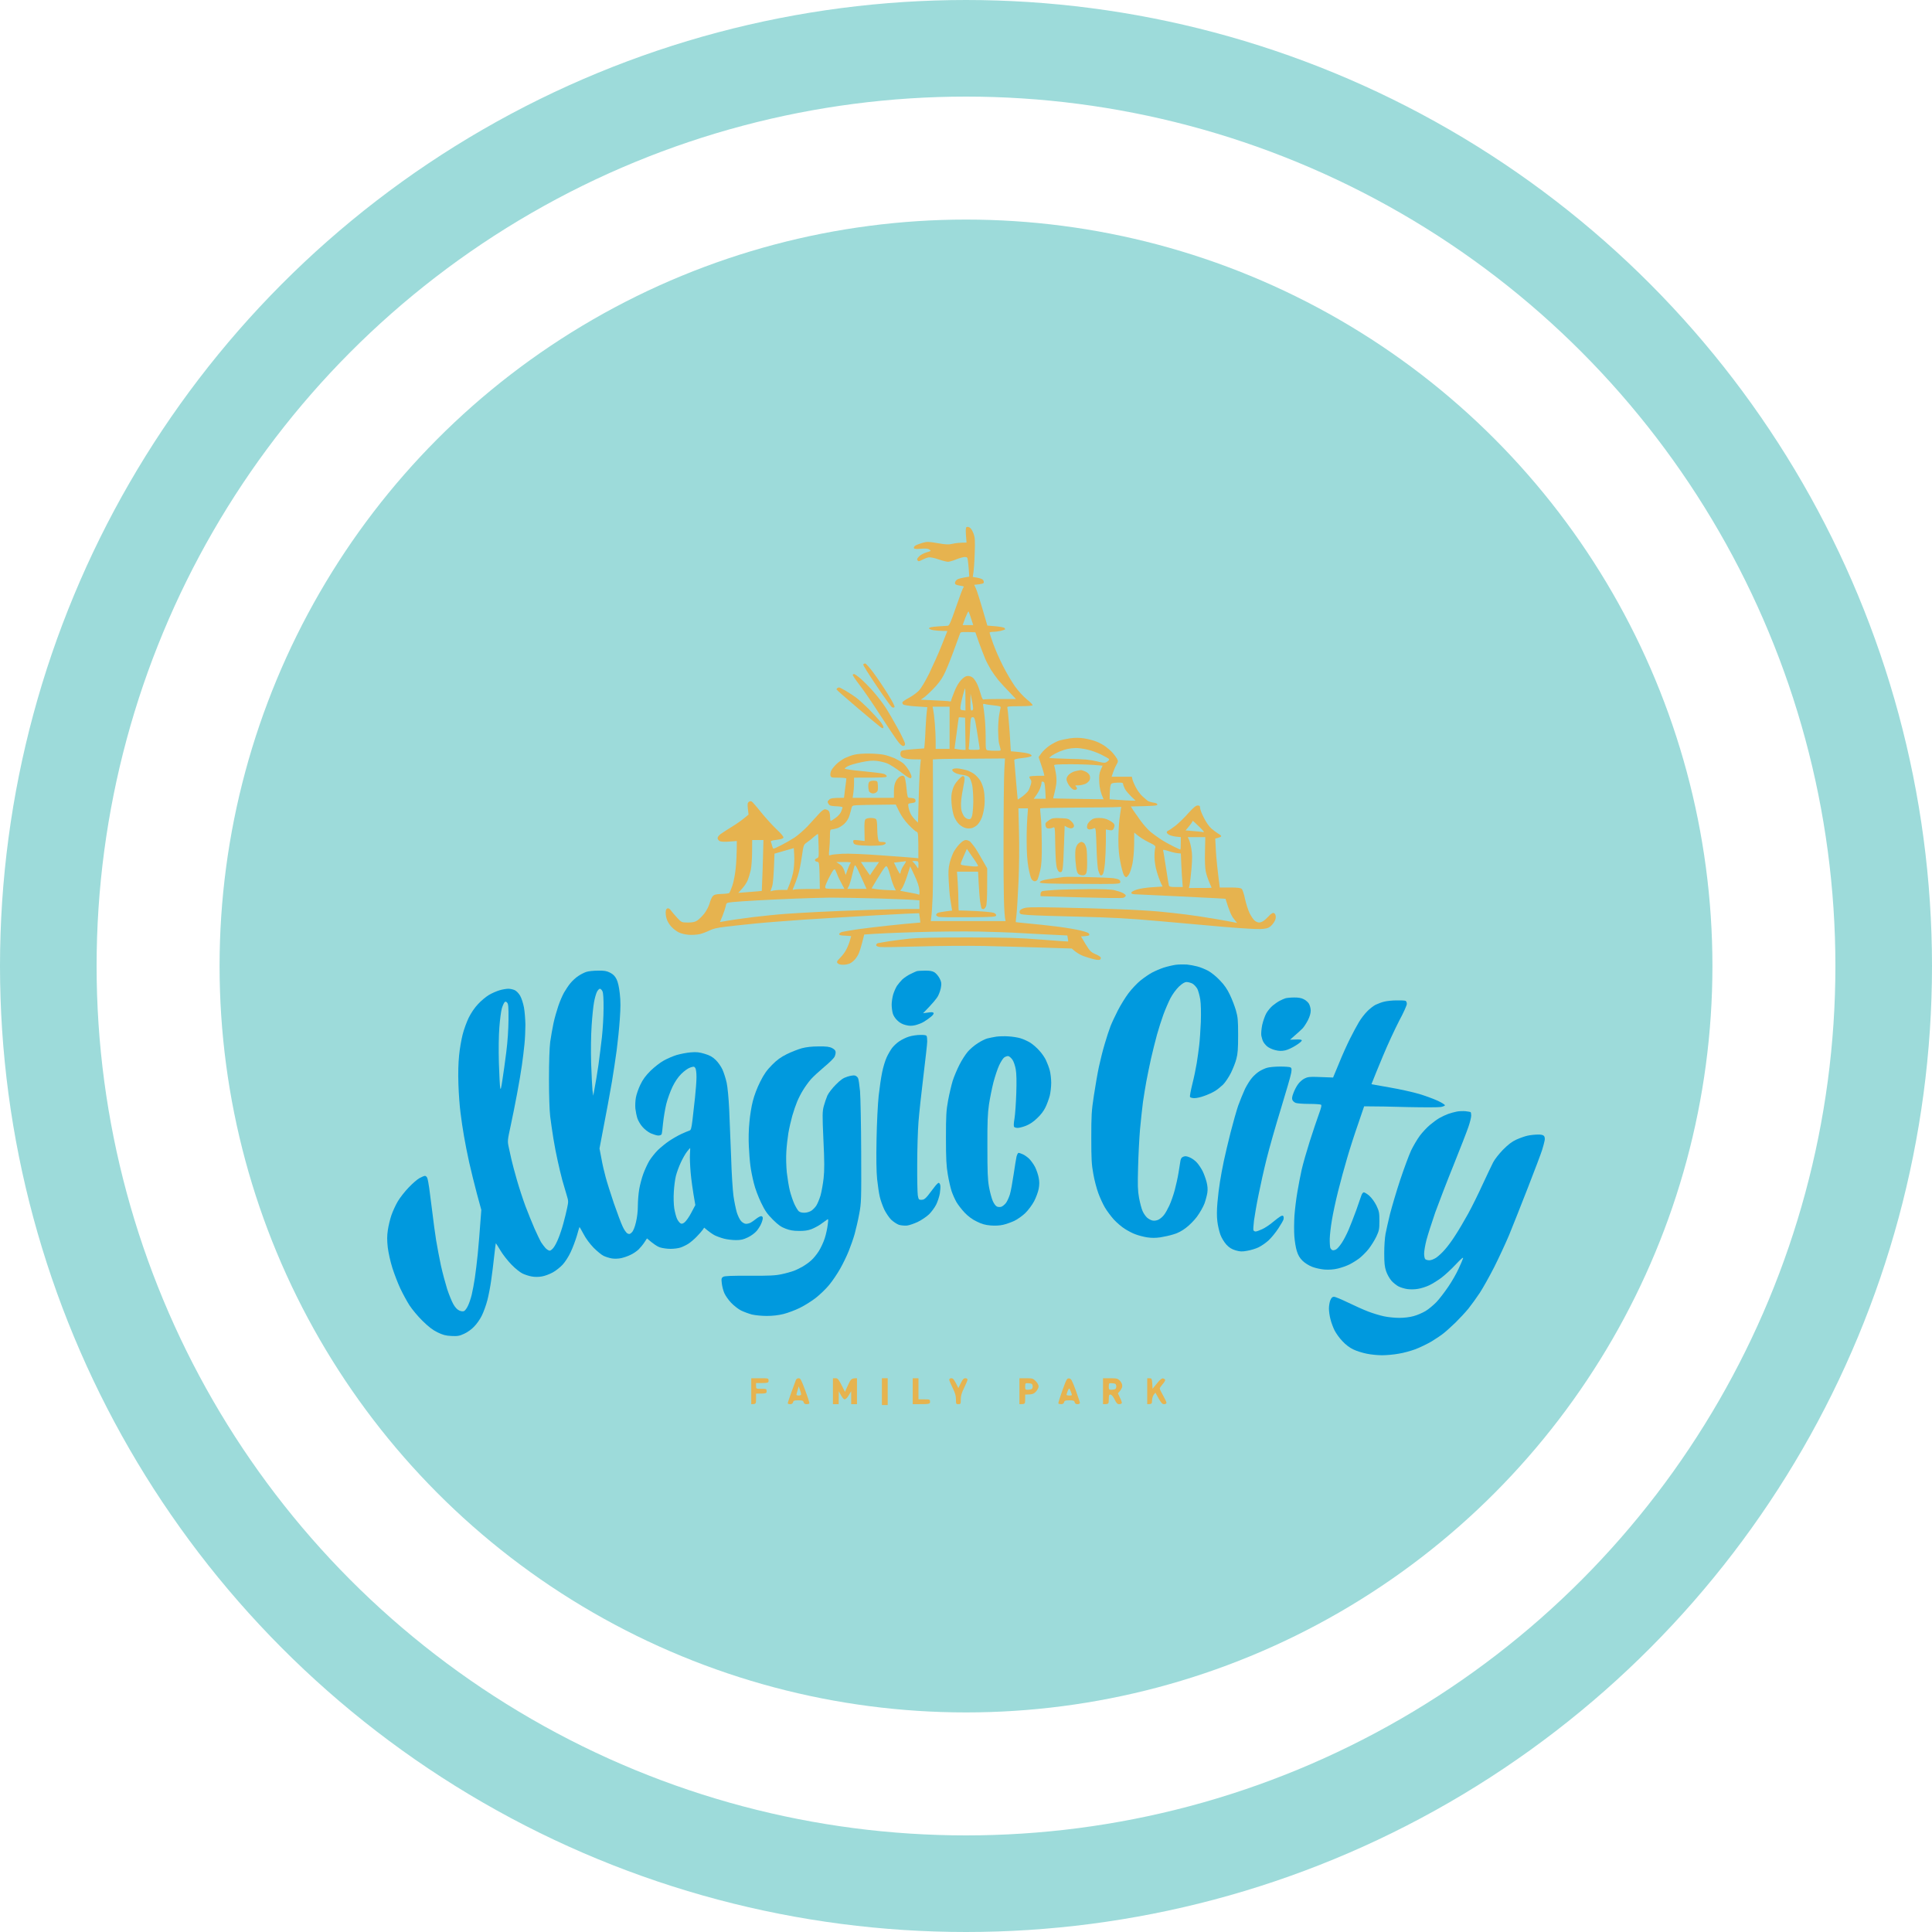<svg width="40" height="40" viewBox="0 0 40 40" fill="none" xmlns="http://www.w3.org/2000/svg">
<circle cx="20" cy="20" r="15.454" fill="#9DDBDA"/>
<circle cx="20" cy="20" r="19" stroke="#9DDBDA" stroke-width="2"/>
<path fill-rule="evenodd" clip-rule="evenodd" d="M20.013 10.912C19.995 10.922 19.991 10.966 19.999 11.079L20.011 11.234C19.871 11.234 19.784 11.244 19.726 11.258C19.64 11.278 19.589 11.276 19.414 11.246C19.219 11.212 19.195 11.212 19.095 11.24C19.036 11.258 18.968 11.284 18.948 11.298C18.928 11.312 18.916 11.335 18.922 11.349C18.932 11.367 18.974 11.369 19.069 11.361C19.171 11.353 19.215 11.357 19.244 11.379C19.282 11.405 19.278 11.409 19.187 11.435C19.131 11.451 19.061 11.486 19.032 11.518C18.99 11.558 18.98 11.58 18.996 11.601C19.014 11.627 19.026 11.625 19.089 11.592C19.131 11.57 19.191 11.546 19.225 11.54C19.262 11.534 19.342 11.55 19.434 11.582C19.515 11.61 19.603 11.631 19.627 11.631C19.652 11.631 19.728 11.61 19.796 11.582C19.865 11.554 19.945 11.532 19.975 11.532C20.023 11.532 20.032 11.542 20.038 11.598C20.044 11.631 20.052 11.723 20.058 11.8L20.068 11.939C19.907 11.963 19.841 11.983 19.816 11.999C19.792 12.015 19.772 12.046 19.772 12.068C19.772 12.1 19.79 12.11 19.869 12.124C19.953 12.136 19.965 12.142 19.945 12.166C19.931 12.181 19.863 12.366 19.792 12.573C19.684 12.885 19.654 12.952 19.623 12.956C19.601 12.958 19.505 12.964 19.408 12.97C19.288 12.978 19.235 12.99 19.235 13.008C19.235 13.022 19.274 13.038 19.328 13.048C19.382 13.056 19.465 13.062 19.517 13.062C19.571 13.062 19.613 13.063 19.613 13.068C19.613 13.069 19.559 13.207 19.493 13.369C19.428 13.534 19.31 13.793 19.237 13.945C19.147 14.124 19.071 14.251 19.02 14.303C18.976 14.347 18.886 14.412 18.819 14.448C18.753 14.482 18.691 14.524 18.685 14.537C18.679 14.549 18.685 14.571 18.699 14.585C18.715 14.599 18.831 14.617 18.964 14.625L19.199 14.641C19.181 14.78 19.169 14.935 19.163 15.078C19.157 15.221 19.149 15.372 19.143 15.415L19.135 15.495C18.773 15.519 18.677 15.533 18.662 15.549C18.646 15.562 18.638 15.596 18.642 15.624C18.646 15.66 18.666 15.68 18.717 15.697C18.755 15.711 18.849 15.721 18.926 15.721L19.065 15.723C19.044 15.884 19.03 16.18 19.022 16.482L19.006 17.032C18.918 16.949 18.876 16.893 18.857 16.855C18.837 16.818 18.815 16.752 18.809 16.71C18.797 16.637 18.797 16.637 18.876 16.627C18.94 16.619 18.956 16.609 18.956 16.577C18.956 16.552 18.94 16.534 18.91 16.528C18.886 16.522 18.849 16.518 18.827 16.518C18.791 16.518 18.785 16.498 18.767 16.311C18.757 16.196 18.735 16.091 18.721 16.077C18.703 16.057 18.683 16.057 18.644 16.071C18.614 16.083 18.574 16.125 18.55 16.17C18.52 16.228 18.508 16.285 18.508 16.385V16.518H17.653C17.677 16.371 17.682 16.277 17.682 16.214V16.101C18.307 16.101 18.359 16.097 18.359 16.071C18.359 16.055 18.329 16.031 18.293 16.021C18.259 16.009 18.062 15.986 17.856 15.966C17.633 15.946 17.485 15.924 17.489 15.912C17.493 15.9 17.527 15.876 17.565 15.858C17.601 15.838 17.722 15.805 17.832 15.781C17.977 15.751 18.062 15.743 18.15 15.753C18.216 15.761 18.313 15.783 18.369 15.805C18.423 15.827 18.552 15.908 18.654 15.988C18.803 16.103 18.843 16.125 18.863 16.105C18.88 16.085 18.874 16.057 18.827 15.968C18.793 15.906 18.735 15.832 18.697 15.801C18.66 15.771 18.578 15.725 18.518 15.697C18.459 15.672 18.359 15.638 18.299 15.626C18.24 15.614 18.1 15.602 17.991 15.602C17.881 15.6 17.746 15.61 17.692 15.624C17.637 15.636 17.547 15.67 17.493 15.695C17.438 15.723 17.36 15.779 17.318 15.819C17.276 15.858 17.229 15.918 17.211 15.952C17.195 15.983 17.187 16.031 17.193 16.057C17.205 16.097 17.215 16.101 17.364 16.101C17.458 16.101 17.523 16.109 17.523 16.12C17.523 16.133 17.511 16.226 17.497 16.329L17.474 16.518C17.231 16.518 17.197 16.526 17.165 16.558C17.129 16.593 17.129 16.603 17.153 16.643C17.175 16.681 17.199 16.687 17.312 16.693C17.384 16.695 17.444 16.704 17.444 16.716C17.444 16.728 17.43 16.768 17.414 16.806C17.398 16.844 17.346 16.903 17.298 16.935C17.253 16.969 17.209 16.995 17.199 16.995C17.191 16.995 17.185 16.955 17.185 16.905C17.185 16.852 17.173 16.804 17.155 16.786C17.139 16.77 17.105 16.756 17.079 16.756C17.052 16.756 17.004 16.794 16.946 16.86C16.896 16.915 16.793 17.028 16.717 17.11C16.64 17.189 16.52 17.294 16.449 17.342C16.377 17.388 16.254 17.459 16.174 17.499C16.096 17.539 16.025 17.571 16.015 17.571C16.007 17.571 15.995 17.547 15.987 17.517C15.979 17.485 15.969 17.448 15.961 17.432C15.953 17.408 15.975 17.4 16.081 17.388C16.168 17.376 16.214 17.362 16.22 17.342C16.226 17.324 16.174 17.259 16.077 17.169C15.993 17.09 15.85 16.931 15.756 16.816C15.665 16.701 15.577 16.601 15.561 16.593C15.545 16.583 15.519 16.589 15.502 16.603C15.476 16.623 15.474 16.649 15.484 16.746L15.498 16.865C15.374 16.973 15.259 17.052 15.161 17.112C15.066 17.171 14.956 17.241 14.921 17.267C14.885 17.293 14.857 17.33 14.857 17.352C14.857 17.374 14.877 17.402 14.901 17.414C14.93 17.428 15.002 17.432 15.1 17.424L15.255 17.412C15.255 17.666 15.245 17.843 15.233 17.968C15.219 18.105 15.191 18.252 15.163 18.335C15.137 18.413 15.107 18.48 15.1 18.488C15.092 18.496 15.02 18.506 14.94 18.508C14.825 18.512 14.787 18.522 14.757 18.554C14.737 18.576 14.707 18.643 14.692 18.703C14.674 18.766 14.626 18.856 14.58 18.917C14.534 18.973 14.469 19.038 14.433 19.06C14.387 19.09 14.335 19.1 14.24 19.1C14.111 19.098 14.111 19.098 14.021 19.003C13.971 18.949 13.914 18.882 13.892 18.852C13.864 18.812 13.842 18.8 13.816 18.808C13.792 18.818 13.782 18.844 13.782 18.901C13.782 18.945 13.796 19.015 13.814 19.056C13.83 19.096 13.872 19.16 13.908 19.195C13.943 19.233 14.007 19.281 14.051 19.303C14.097 19.327 14.186 19.348 14.26 19.354C14.331 19.36 14.433 19.352 14.489 19.34C14.542 19.327 14.632 19.293 14.688 19.265C14.759 19.229 14.851 19.207 15.016 19.188C15.141 19.172 15.424 19.142 15.643 19.12C15.862 19.098 16.309 19.064 16.638 19.041C16.966 19.019 17.637 18.979 18.13 18.951C18.622 18.923 19.028 18.904 19.03 18.907C19.03 18.909 19.038 18.953 19.044 19.005L19.055 19.1C18.846 19.116 18.618 19.14 18.409 19.162C18.2 19.183 17.909 19.219 17.762 19.239C17.615 19.261 17.465 19.287 17.434 19.295C17.4 19.305 17.374 19.325 17.374 19.34C17.374 19.36 17.406 19.37 17.497 19.372C17.567 19.376 17.623 19.38 17.623 19.382C17.623 19.386 17.611 19.428 17.595 19.477C17.581 19.527 17.549 19.607 17.523 19.656C17.499 19.706 17.442 19.783 17.396 19.829C17.322 19.905 17.318 19.916 17.344 19.944C17.362 19.964 17.406 19.976 17.458 19.974C17.505 19.974 17.567 19.962 17.597 19.946C17.629 19.93 17.672 19.897 17.694 19.871C17.718 19.847 17.754 19.793 17.772 19.756C17.792 19.718 17.826 19.611 17.85 19.517L17.893 19.348C18.138 19.329 18.55 19.311 18.966 19.299C19.398 19.285 19.961 19.281 20.279 19.287C20.586 19.295 20.89 19.305 20.956 19.309C21.021 19.313 21.306 19.329 21.587 19.343L22.098 19.368C22.114 19.46 22.118 19.489 22.114 19.493C22.112 19.495 21.863 19.477 21.563 19.454C21.097 19.416 20.872 19.41 20.041 19.408C19.364 19.408 18.992 19.416 18.827 19.434C18.695 19.448 18.502 19.474 18.399 19.489C18.295 19.505 18.194 19.523 18.174 19.527C18.156 19.533 18.14 19.551 18.14 19.567C18.14 19.587 18.168 19.601 18.224 19.607C18.271 19.613 18.632 19.607 19.026 19.595C19.436 19.583 20.005 19.579 20.359 19.585C20.697 19.593 21.248 19.607 21.583 19.619L22.19 19.638C22.281 19.724 22.363 19.767 22.428 19.793C22.494 19.817 22.596 19.849 22.651 19.861C22.722 19.877 22.764 19.878 22.779 19.865C22.791 19.853 22.794 19.833 22.789 19.821C22.783 19.807 22.731 19.776 22.675 19.752C22.584 19.712 22.562 19.688 22.476 19.547L22.381 19.388C22.54 19.378 22.558 19.372 22.552 19.344C22.55 19.317 22.504 19.299 22.379 19.267C22.285 19.243 22.062 19.205 21.881 19.183C21.7 19.16 21.435 19.132 21.294 19.12C21.153 19.106 21.034 19.094 21.032 19.092C21.027 19.092 21.035 19.023 21.045 18.941C21.055 18.86 21.073 18.552 21.087 18.256C21.101 17.944 21.105 17.513 21.097 17.227L21.085 16.736H21.284C21.26 17.006 21.254 17.235 21.256 17.422C21.256 17.648 21.268 17.825 21.292 17.958C21.312 18.067 21.34 18.177 21.356 18.2C21.372 18.226 21.402 18.246 21.424 18.246C21.445 18.246 21.473 18.228 21.483 18.206C21.493 18.184 21.519 18.101 21.537 18.021C21.563 17.91 21.571 17.789 21.569 17.461C21.567 17.231 21.559 16.977 21.547 16.895C21.537 16.814 21.533 16.742 21.537 16.736C21.543 16.73 21.879 16.724 22.285 16.72C22.693 16.718 23.067 16.715 23.119 16.71L23.214 16.706C23.198 16.798 23.186 16.895 23.175 16.979C23.165 17.064 23.155 17.251 23.155 17.392C23.155 17.575 23.167 17.71 23.197 17.855C23.218 17.966 23.25 18.081 23.266 18.111C23.282 18.143 23.306 18.163 23.318 18.161C23.332 18.157 23.36 18.127 23.378 18.095C23.398 18.063 23.427 17.97 23.445 17.888C23.463 17.801 23.479 17.634 23.481 17.489L23.483 17.237C23.582 17.326 23.684 17.388 23.772 17.432C23.925 17.507 23.931 17.513 23.915 17.565C23.907 17.596 23.901 17.682 23.903 17.759C23.905 17.841 23.923 17.96 23.951 18.047C23.974 18.129 24.012 18.232 24.032 18.276C24.054 18.32 24.07 18.355 24.07 18.355C24.07 18.355 23.974 18.361 23.857 18.369C23.738 18.375 23.593 18.399 23.533 18.419C23.465 18.441 23.423 18.466 23.423 18.484C23.423 18.508 23.455 18.516 23.563 18.518C23.638 18.522 23.985 18.538 24.329 18.554C24.673 18.572 25.049 18.59 25.165 18.596L25.373 18.608C25.453 18.872 25.497 18.963 25.543 19.021L25.612 19.108C25.505 19.086 25.32 19.052 25.135 19.021C24.948 18.989 24.685 18.949 24.548 18.933C24.41 18.915 24.16 18.888 23.991 18.872C23.821 18.856 23.441 18.834 23.145 18.824C22.848 18.812 22.303 18.798 21.931 18.79C21.332 18.778 21.246 18.782 21.179 18.81C21.121 18.834 21.107 18.852 21.109 18.886C21.115 18.929 21.127 18.931 21.304 18.945C21.408 18.953 21.877 18.969 22.349 18.979C23.039 18.997 23.358 19.013 23.991 19.07C24.422 19.108 25.041 19.164 25.363 19.192C25.686 19.219 26.014 19.239 26.094 19.235C26.199 19.231 26.251 19.219 26.293 19.188C26.323 19.166 26.366 19.116 26.386 19.078C26.412 19.033 26.419 18.992 26.41 18.955C26.404 18.923 26.384 18.901 26.362 18.901C26.345 18.899 26.301 18.929 26.269 18.967C26.235 19.003 26.187 19.049 26.16 19.066C26.132 19.086 26.092 19.1 26.07 19.1C26.048 19.102 26.008 19.084 25.98 19.064C25.953 19.043 25.905 18.973 25.873 18.909C25.841 18.844 25.799 18.711 25.777 18.613C25.758 18.516 25.726 18.421 25.71 18.405C25.688 18.383 25.63 18.375 25.467 18.375H25.254C25.204 17.99 25.182 17.761 25.174 17.62L25.16 17.362C25.256 17.338 25.284 17.324 25.284 17.312C25.284 17.3 25.254 17.277 25.218 17.257C25.184 17.237 25.121 17.189 25.077 17.151C25.033 17.112 24.968 17.02 24.924 16.929C24.88 16.846 24.846 16.754 24.846 16.726C24.846 16.687 24.836 16.677 24.796 16.677C24.759 16.677 24.711 16.718 24.601 16.838C24.524 16.927 24.404 17.042 24.339 17.094C24.273 17.145 24.203 17.193 24.183 17.199C24.166 17.207 24.152 17.225 24.156 17.237C24.16 17.251 24.183 17.273 24.211 17.287C24.237 17.3 24.301 17.316 24.353 17.322L24.448 17.332C24.448 17.533 24.444 17.59 24.438 17.59C24.432 17.59 24.365 17.559 24.289 17.521C24.211 17.483 24.098 17.42 24.034 17.378C23.973 17.338 23.877 17.269 23.823 17.225C23.768 17.179 23.674 17.074 23.614 16.991C23.553 16.907 23.483 16.806 23.457 16.768L23.413 16.697C23.915 16.687 23.961 16.681 23.961 16.657C23.961 16.637 23.933 16.624 23.879 16.617C23.835 16.611 23.782 16.593 23.76 16.579C23.74 16.564 23.688 16.518 23.646 16.48C23.604 16.44 23.545 16.359 23.515 16.299C23.483 16.24 23.453 16.166 23.445 16.134L23.433 16.081H23.015C23.057 15.95 23.089 15.878 23.113 15.836C23.151 15.769 23.153 15.759 23.125 15.707C23.109 15.678 23.071 15.626 23.041 15.592C23.011 15.556 22.946 15.499 22.896 15.461C22.846 15.423 22.755 15.374 22.691 15.35C22.629 15.326 22.514 15.298 22.438 15.286C22.345 15.272 22.251 15.272 22.154 15.286C22.076 15.298 21.971 15.32 21.921 15.336C21.871 15.354 21.784 15.399 21.724 15.441C21.666 15.481 21.593 15.55 21.561 15.594L21.503 15.674C21.577 15.888 21.603 15.976 21.61 16.005L21.622 16.061C21.392 16.061 21.32 16.069 21.314 16.081C21.308 16.093 21.318 16.117 21.334 16.134C21.358 16.164 21.358 16.186 21.34 16.25C21.328 16.293 21.304 16.351 21.286 16.377C21.268 16.403 21.215 16.454 21.165 16.492C21.115 16.528 21.073 16.556 21.071 16.554C21.069 16.55 21.053 16.373 21.035 16.16C21.017 15.948 21.002 15.759 21 15.743C20.996 15.719 21.034 15.709 21.173 15.694C21.284 15.682 21.354 15.664 21.358 15.648C21.362 15.636 21.334 15.614 21.298 15.604C21.264 15.592 21.165 15.576 21.081 15.568L20.928 15.554C20.91 15.231 20.896 15.034 20.884 14.909C20.874 14.784 20.86 14.666 20.856 14.651C20.848 14.625 20.884 14.621 21.109 14.621C21.264 14.621 21.374 14.613 21.378 14.601C21.382 14.589 21.33 14.535 21.26 14.48C21.189 14.422 21.083 14.307 21.015 14.212C20.95 14.12 20.837 13.93 20.765 13.787C20.693 13.646 20.602 13.437 20.562 13.324C20.522 13.213 20.488 13.111 20.488 13.101C20.488 13.089 20.522 13.081 20.562 13.081C20.604 13.081 20.673 13.071 20.717 13.062C20.761 13.05 20.801 13.038 20.807 13.032C20.813 13.026 20.807 13.012 20.797 13.002C20.787 12.99 20.701 12.974 20.61 12.966L20.442 12.952C20.291 12.43 20.23 12.239 20.208 12.191L20.17 12.108C20.353 12.09 20.369 12.082 20.369 12.049C20.369 12.027 20.353 12.001 20.333 11.991C20.315 11.981 20.263 11.965 20.22 11.959L20.14 11.945C20.164 11.818 20.174 11.637 20.18 11.463C20.19 11.19 20.186 11.131 20.156 11.047C20.136 10.994 20.102 10.938 20.08 10.924C20.056 10.91 20.027 10.904 20.013 10.912ZM19.985 12.793C20.017 12.714 20.047 12.652 20.052 12.66C20.06 12.668 20.084 12.734 20.15 12.942H19.931L19.985 12.793ZM19.881 13.105C19.889 13.085 19.933 13.079 20.194 13.091L20.267 13.3C20.309 13.413 20.367 13.566 20.397 13.638C20.427 13.707 20.484 13.814 20.522 13.876C20.56 13.935 20.628 14.029 20.673 14.085C20.717 14.138 20.817 14.247 21.034 14.472H20.711C20.534 14.472 20.377 14.476 20.363 14.482C20.347 14.49 20.327 14.45 20.303 14.363C20.283 14.291 20.249 14.198 20.227 14.154C20.206 14.11 20.168 14.055 20.144 14.033C20.12 14.011 20.072 13.993 20.038 13.995C19.997 13.995 19.959 14.017 19.899 14.079C19.846 14.136 19.798 14.218 19.756 14.327C19.72 14.416 19.69 14.5 19.69 14.512C19.69 14.521 19.678 14.525 19.66 14.521C19.645 14.515 19.503 14.506 19.063 14.486L19.123 14.446C19.157 14.422 19.247 14.341 19.322 14.263C19.408 14.178 19.491 14.069 19.535 13.983C19.577 13.908 19.668 13.685 19.74 13.489C19.812 13.292 19.875 13.119 19.881 13.105ZM19.933 14.406C19.955 14.321 19.977 14.253 19.981 14.253C19.987 14.253 19.989 14.355 19.989 14.71L19.935 14.704C19.885 14.7 19.881 14.692 19.885 14.631C19.889 14.591 19.909 14.492 19.933 14.406ZM20.094 14.363L20.12 14.492C20.136 14.561 20.148 14.641 20.148 14.665C20.148 14.692 20.138 14.71 20.118 14.71C20.094 14.71 20.09 14.678 20.092 14.535L20.094 14.363ZM20.357 14.617C20.349 14.571 20.353 14.567 20.393 14.577C20.417 14.585 20.502 14.597 20.582 14.605C20.695 14.617 20.723 14.627 20.717 14.651C20.711 14.666 20.699 14.734 20.687 14.8C20.675 14.865 20.665 15.008 20.665 15.117C20.667 15.227 20.673 15.348 20.683 15.386C20.693 15.423 20.705 15.475 20.713 15.501C20.725 15.543 20.721 15.544 20.612 15.544C20.548 15.544 20.476 15.54 20.452 15.535C20.409 15.525 20.407 15.517 20.407 15.282C20.407 15.147 20.399 14.954 20.387 14.853C20.377 14.75 20.363 14.645 20.357 14.617ZM19.308 14.631H19.66V15.505H19.372V15.342C19.372 15.251 19.364 15.086 19.354 14.972C19.346 14.861 19.33 14.738 19.322 14.7L19.308 14.631ZM19.851 14.853C19.853 14.849 19.883 14.849 19.981 14.859L19.991 15.525H19.935C19.905 15.525 19.853 15.519 19.762 15.501L19.806 15.179C19.828 15.002 19.849 14.855 19.851 14.853ZM20.082 15.141C20.094 14.861 20.098 14.849 20.138 14.849C20.176 14.847 20.184 14.871 20.226 15.131C20.249 15.286 20.275 15.439 20.279 15.469C20.289 15.525 20.289 15.525 20.17 15.525C20.056 15.525 20.05 15.523 20.058 15.479C20.064 15.455 20.074 15.302 20.082 15.141ZM22.11 15.505C22.154 15.495 22.227 15.487 22.273 15.487C22.321 15.485 22.422 15.499 22.502 15.517C22.582 15.533 22.713 15.58 22.793 15.62C22.874 15.66 22.948 15.701 22.958 15.713C22.97 15.725 22.958 15.745 22.926 15.767C22.878 15.801 22.868 15.801 22.701 15.761C22.564 15.727 22.446 15.717 22.13 15.711C21.911 15.705 21.73 15.697 21.726 15.694C21.724 15.688 21.746 15.666 21.776 15.644C21.805 15.624 21.875 15.586 21.931 15.562C21.985 15.539 22.066 15.513 22.11 15.505ZM19.418 15.717C19.475 15.713 19.812 15.709 20.807 15.703L20.793 15.946C20.785 16.081 20.777 16.802 20.777 17.551C20.777 18.47 20.783 18.937 20.82 19.07H19.27L19.282 18.981C19.29 18.931 19.302 18.739 19.31 18.554C19.318 18.367 19.322 17.654 19.314 15.723L19.418 15.717ZM21.825 15.846C21.816 15.829 21.893 15.823 22.17 15.823C22.367 15.823 22.596 15.829 22.828 15.852L22.789 15.942C22.757 16.015 22.753 16.061 22.759 16.2C22.765 16.309 22.783 16.401 22.848 16.548L22.329 16.54C22.044 16.536 21.808 16.532 21.805 16.53C21.803 16.53 21.814 16.482 21.829 16.428C21.843 16.373 21.863 16.283 21.869 16.23C21.877 16.174 21.873 16.073 21.859 16.001C21.847 15.93 21.831 15.86 21.825 15.846ZM21.563 16.214C21.561 16.196 21.569 16.18 21.577 16.18C21.585 16.18 21.603 16.186 21.614 16.194C21.628 16.204 21.64 16.277 21.65 16.538H21.402L21.449 16.472C21.477 16.436 21.513 16.373 21.531 16.329C21.549 16.285 21.563 16.234 21.563 16.214ZM22.994 16.256C23.007 16.216 23.023 16.21 23.131 16.204C23.228 16.2 23.252 16.206 23.252 16.23C23.252 16.246 23.27 16.293 23.29 16.333C23.312 16.375 23.37 16.446 23.511 16.577H23.437C23.395 16.577 23.274 16.57 22.974 16.548L22.976 16.424C22.978 16.357 22.986 16.281 22.994 16.256ZM17.736 16.671C17.788 16.667 17.991 16.663 18.546 16.657L18.616 16.8C18.662 16.893 18.731 16.993 18.815 17.08C18.886 17.154 18.96 17.219 18.98 17.223C19.01 17.231 19.014 17.263 19.014 17.769L18.91 17.759C18.852 17.753 18.546 17.73 18.228 17.708C17.879 17.682 17.569 17.67 17.442 17.676C17.328 17.682 17.217 17.694 17.195 17.704C17.157 17.718 17.157 17.714 17.169 17.59C17.177 17.519 17.183 17.396 17.183 17.316C17.183 17.193 17.189 17.173 17.219 17.173C17.237 17.173 17.288 17.161 17.332 17.148C17.376 17.134 17.444 17.092 17.483 17.054C17.529 17.01 17.569 16.947 17.587 16.885C17.605 16.83 17.623 16.76 17.629 16.73C17.641 16.683 17.651 16.677 17.736 16.671ZM24.687 17.009C24.685 17 24.691 16.995 24.695 16.995C24.701 16.995 24.761 17.05 24.83 17.118C24.93 17.215 24.944 17.237 24.904 17.227C24.878 17.221 24.784 17.211 24.546 17.193L24.617 17.108C24.655 17.062 24.687 17.016 24.687 17.009ZM16.853 17.324C16.896 17.287 16.932 17.261 16.936 17.269C16.94 17.277 16.944 17.388 16.948 17.517C16.954 17.747 16.954 17.753 16.91 17.771C16.884 17.781 16.869 17.799 16.873 17.813C16.875 17.827 16.898 17.841 16.922 17.843C16.964 17.849 16.964 17.857 16.974 18.405H16.721C16.582 18.405 16.453 18.411 16.435 18.419C16.405 18.433 16.405 18.427 16.437 18.355C16.457 18.311 16.492 18.212 16.518 18.137C16.544 18.059 16.58 17.883 16.6 17.743C16.636 17.491 16.638 17.489 16.705 17.442C16.745 17.416 16.811 17.362 16.853 17.324ZM24.591 17.332H24.954L24.948 17.634C24.942 17.829 24.95 17.978 24.965 18.047C24.977 18.107 25.011 18.206 25.037 18.266C25.063 18.325 25.085 18.377 25.085 18.379C25.083 18.383 24.977 18.385 24.615 18.385L24.631 18.311C24.639 18.27 24.657 18.119 24.669 17.978C24.685 17.781 24.685 17.686 24.667 17.581C24.655 17.503 24.631 17.416 24.617 17.386L24.591 17.332ZM15.573 17.392H15.806L15.798 17.706C15.794 17.877 15.786 18.115 15.772 18.445L15.687 18.454C15.641 18.459 15.531 18.468 15.285 18.486L15.362 18.401C15.406 18.355 15.458 18.276 15.48 18.226C15.499 18.178 15.529 18.079 15.545 18.008C15.559 17.938 15.571 17.769 15.571 17.636L15.573 17.392ZM16.435 17.559L16.443 17.698C16.449 17.775 16.443 17.912 16.431 18.002C16.419 18.093 16.385 18.224 16.299 18.425H16.17C16.101 18.425 16.021 18.431 15.951 18.454L15.985 18.355C16.005 18.29 16.019 18.157 16.035 17.674L16.236 17.616L16.435 17.559ZM24.08 17.604C24.074 17.588 24.112 17.594 24.205 17.624C24.279 17.648 24.363 17.668 24.448 17.67L24.458 17.902C24.464 18.031 24.472 18.188 24.488 18.365H24.349C24.233 18.365 24.207 18.359 24.199 18.329C24.195 18.311 24.168 18.147 24.14 17.962C24.112 17.779 24.086 17.618 24.08 17.604ZM18.618 17.847C18.677 17.841 18.733 17.833 18.741 17.831C18.751 17.831 18.757 17.833 18.757 17.839C18.757 17.845 18.735 17.883 18.707 17.922C18.679 17.964 18.651 18.023 18.646 18.057C18.636 18.115 18.632 18.113 18.508 17.859L18.618 17.847ZM18.886 17.827H18.95C19.014 17.829 19.016 17.831 19.016 17.912C19.014 17.986 19.012 17.992 18.992 17.958C18.98 17.936 18.952 17.896 18.928 17.872L18.886 17.827ZM17.314 17.847H17.474C17.603 17.847 17.629 17.851 17.609 17.871C17.595 17.886 17.567 17.946 17.509 18.115L17.48 18.026C17.46 17.966 17.43 17.922 17.382 17.892L17.314 17.847ZM17.824 17.847H18.2L18.106 17.982C18.056 18.055 18.013 18.117 18.013 18.121C18.011 18.123 17.969 18.063 17.917 17.986L17.824 17.847ZM17.698 17.916C17.704 17.906 17.73 17.942 17.756 17.996C17.78 18.051 17.832 18.165 17.941 18.403H17.543L17.573 18.349C17.589 18.317 17.621 18.214 17.643 18.115C17.666 18.017 17.69 17.928 17.698 17.916ZM18.317 17.96C18.349 17.924 18.351 17.924 18.375 17.96C18.387 17.98 18.417 18.067 18.441 18.155C18.462 18.242 18.496 18.341 18.548 18.435L18.359 18.427C18.256 18.423 18.142 18.413 18.045 18.393L18.164 18.194C18.23 18.085 18.299 17.98 18.317 17.96ZM18.845 17.936L18.934 18.125C18.994 18.252 19.026 18.349 19.034 18.423C19.042 18.512 19.038 18.53 19.014 18.52C19 18.512 18.928 18.496 18.857 18.484C18.785 18.47 18.707 18.456 18.638 18.443L18.677 18.389C18.699 18.357 18.747 18.244 18.781 18.135L18.845 17.936ZM17.243 18.029C17.261 18.004 17.28 17.992 17.287 18C17.294 18.008 17.314 18.055 17.334 18.105C17.352 18.155 17.394 18.242 17.483 18.403H17.285C17.099 18.403 17.085 18.401 17.085 18.363C17.085 18.341 17.115 18.268 17.149 18.2C17.183 18.131 17.225 18.055 17.243 18.029ZM16.488 18.604C16.703 18.596 17.02 18.586 17.195 18.584C17.37 18.584 17.818 18.592 18.19 18.602C18.562 18.613 18.906 18.627 19.036 18.641V18.82H18.793C18.66 18.82 18.285 18.83 17.961 18.84C17.639 18.85 17.187 18.868 16.956 18.88C16.727 18.892 16.413 18.909 16.26 18.921C16.106 18.931 15.802 18.963 15.583 18.989C15.364 19.017 15.123 19.049 14.906 19.09L14.96 18.959C14.988 18.888 15.018 18.798 15.026 18.76C15.038 18.693 15.04 18.691 15.161 18.677C15.231 18.669 15.47 18.653 15.693 18.641C15.917 18.629 16.276 18.611 16.488 18.604ZM18.259 28.811V29.09H18.379V28.534H18.259V28.811Z" fill="#E6B34F"/>
<path fill-rule="evenodd" clip-rule="evenodd" d="M12.38 20.096C12.508 20.093 12.558 20.102 12.629 20.137C12.695 20.171 12.731 20.207 12.764 20.272C12.794 20.332 12.816 20.429 12.832 20.57C12.85 20.727 12.85 20.858 12.832 21.107C12.82 21.287 12.79 21.573 12.768 21.742C12.745 21.911 12.701 22.207 12.669 22.398C12.637 22.588 12.566 22.978 12.412 23.778L12.452 23.987C12.472 24.102 12.512 24.275 12.54 24.374C12.566 24.474 12.643 24.714 12.709 24.911C12.777 25.107 12.858 25.324 12.89 25.391C12.922 25.463 12.967 25.526 12.993 25.538C13.029 25.556 13.045 25.552 13.083 25.513C13.111 25.485 13.143 25.407 13.166 25.308C13.19 25.211 13.206 25.08 13.206 24.97C13.206 24.871 13.218 24.716 13.234 24.623C13.25 24.529 13.288 24.386 13.318 24.305C13.348 24.223 13.403 24.102 13.441 24.037C13.481 23.971 13.562 23.87 13.622 23.81C13.684 23.751 13.787 23.667 13.853 23.623C13.919 23.578 14.03 23.514 14.102 23.48C14.173 23.447 14.249 23.415 14.271 23.409C14.305 23.399 14.315 23.369 14.337 23.19C14.351 23.077 14.374 22.863 14.39 22.716C14.406 22.569 14.42 22.38 14.42 22.299C14.42 22.211 14.41 22.134 14.396 22.112C14.372 22.078 14.363 22.078 14.291 22.102C14.243 22.118 14.169 22.171 14.106 22.233C14.038 22.3 13.974 22.396 13.923 22.501C13.879 22.593 13.821 22.751 13.795 22.855C13.77 22.958 13.74 23.137 13.728 23.252C13.718 23.367 13.704 23.473 13.698 23.484C13.69 23.498 13.66 23.51 13.63 23.51C13.598 23.51 13.531 23.488 13.475 23.465C13.419 23.439 13.342 23.379 13.3 23.329C13.258 23.282 13.212 23.202 13.196 23.153C13.18 23.103 13.162 23.014 13.155 22.954C13.149 22.894 13.153 22.791 13.165 22.726C13.176 22.66 13.218 22.539 13.258 22.457C13.31 22.348 13.367 22.271 13.471 22.167C13.551 22.09 13.672 21.995 13.744 21.957C13.815 21.917 13.935 21.865 14.012 21.842C14.09 21.82 14.219 21.794 14.301 21.788C14.42 21.778 14.478 21.784 14.589 21.818C14.697 21.85 14.748 21.879 14.818 21.945C14.868 21.993 14.93 22.082 14.96 22.149C14.989 22.215 15.027 22.336 15.045 22.418C15.063 22.499 15.087 22.745 15.097 22.964C15.107 23.183 15.125 23.629 15.137 23.957C15.146 24.285 15.17 24.646 15.186 24.762C15.202 24.877 15.234 25.028 15.254 25.099C15.276 25.171 15.316 25.252 15.344 25.282C15.373 25.314 15.417 25.338 15.445 25.338C15.473 25.338 15.515 25.328 15.541 25.314C15.564 25.302 15.616 25.266 15.654 25.235C15.692 25.205 15.74 25.179 15.759 25.179C15.779 25.179 15.793 25.195 15.793 25.219C15.793 25.241 15.779 25.292 15.761 25.332C15.745 25.374 15.702 25.441 15.668 25.483C15.632 25.526 15.553 25.586 15.485 25.618C15.389 25.664 15.34 25.675 15.236 25.675C15.165 25.675 15.055 25.662 14.993 25.646C14.93 25.63 14.842 25.598 14.798 25.576C14.755 25.554 14.687 25.509 14.579 25.417L14.55 25.461C14.532 25.487 14.476 25.55 14.424 25.604C14.372 25.658 14.295 25.723 14.251 25.751C14.207 25.779 14.136 25.813 14.092 25.828C14.048 25.844 13.954 25.856 13.883 25.856C13.811 25.856 13.714 25.842 13.664 25.826C13.614 25.811 13.535 25.761 13.395 25.64L13.342 25.721C13.312 25.767 13.258 25.832 13.222 25.868C13.186 25.902 13.113 25.954 13.057 25.979C13.003 26.007 12.914 26.037 12.858 26.049C12.804 26.061 12.719 26.063 12.669 26.055C12.619 26.047 12.544 26.023 12.5 26.003C12.456 25.983 12.363 25.906 12.291 25.834C12.213 25.753 12.13 25.644 12.082 25.55C12.038 25.469 12 25.401 11.998 25.403C11.996 25.405 11.97 25.487 11.943 25.586C11.913 25.685 11.857 25.836 11.815 25.924C11.775 26.011 11.702 26.126 11.65 26.182C11.6 26.236 11.507 26.311 11.443 26.345C11.377 26.381 11.276 26.419 11.216 26.428C11.149 26.44 11.069 26.44 11.007 26.428C10.954 26.419 10.868 26.391 10.818 26.367C10.768 26.343 10.665 26.262 10.589 26.182C10.514 26.105 10.41 25.974 10.361 25.89C10.311 25.807 10.269 25.739 10.265 25.741C10.263 25.743 10.247 25.866 10.231 26.013C10.215 26.16 10.188 26.385 10.169 26.51C10.152 26.635 10.116 26.822 10.09 26.921C10.064 27.022 10.012 27.165 9.975 27.239C9.939 27.314 9.867 27.416 9.815 27.467C9.766 27.521 9.672 27.587 9.61 27.614C9.511 27.66 9.475 27.666 9.346 27.66C9.224 27.654 9.169 27.638 9.057 27.584C8.956 27.535 8.87 27.467 8.747 27.346C8.651 27.253 8.532 27.108 8.478 27.026C8.426 26.945 8.341 26.788 8.289 26.679C8.237 26.569 8.164 26.377 8.124 26.252C8.082 26.12 8.042 25.938 8.028 25.825C8.012 25.672 8.012 25.588 8.03 25.467C8.042 25.38 8.076 25.241 8.104 25.159C8.132 25.078 8.191 24.948 8.237 24.871C8.283 24.794 8.383 24.666 8.46 24.587C8.536 24.506 8.637 24.418 8.685 24.392C8.731 24.366 8.783 24.345 8.798 24.345C8.814 24.345 8.836 24.364 8.846 24.388C8.856 24.414 8.874 24.506 8.886 24.593C8.898 24.68 8.926 24.903 8.95 25.09C8.972 25.276 9.007 25.538 9.029 25.675C9.051 25.813 9.097 26.049 9.129 26.202C9.163 26.355 9.222 26.573 9.258 26.689C9.296 26.804 9.354 26.945 9.385 27C9.425 27.071 9.467 27.115 9.511 27.134C9.553 27.151 9.586 27.155 9.61 27.143C9.628 27.134 9.664 27.088 9.686 27.04C9.71 26.994 9.746 26.889 9.766 26.808C9.785 26.726 9.815 26.569 9.831 26.46C9.847 26.351 9.875 26.126 9.891 25.964C9.907 25.799 9.931 25.526 9.965 25.05L9.873 24.712C9.823 24.525 9.752 24.235 9.714 24.067C9.676 23.898 9.628 23.651 9.606 23.52C9.582 23.389 9.551 23.174 9.535 23.043C9.517 22.912 9.497 22.644 9.491 22.448C9.483 22.219 9.489 22.005 9.505 21.852C9.517 21.72 9.551 21.528 9.577 21.424C9.602 21.321 9.66 21.162 9.704 21.071C9.756 20.968 9.825 20.864 9.899 20.787C9.961 20.719 10.062 20.636 10.122 20.6C10.181 20.564 10.281 20.521 10.341 20.503C10.4 20.485 10.484 20.471 10.526 20.471C10.566 20.471 10.625 20.485 10.659 20.501C10.693 20.517 10.741 20.568 10.768 20.614C10.796 20.662 10.832 20.771 10.848 20.858C10.864 20.946 10.876 21.107 10.878 21.216C10.878 21.325 10.87 21.508 10.858 21.623C10.846 21.738 10.824 21.931 10.806 22.05C10.79 22.169 10.745 22.434 10.707 22.636C10.669 22.839 10.609 23.143 10.572 23.312C10.508 23.604 10.506 23.625 10.53 23.739C10.544 23.804 10.572 23.925 10.589 24.007C10.607 24.088 10.659 24.281 10.703 24.434C10.747 24.587 10.826 24.829 10.878 24.97C10.932 25.111 11.017 25.322 11.067 25.437C11.119 25.552 11.178 25.677 11.2 25.715C11.224 25.753 11.266 25.809 11.294 25.84C11.322 25.87 11.362 25.894 11.382 25.894C11.399 25.894 11.437 25.864 11.463 25.828C11.489 25.795 11.535 25.707 11.562 25.636C11.592 25.564 11.638 25.427 11.664 25.328C11.692 25.229 11.726 25.087 11.742 25.01C11.77 24.879 11.77 24.863 11.732 24.742C11.71 24.67 11.67 24.533 11.642 24.434C11.616 24.335 11.572 24.156 11.547 24.037C11.519 23.918 11.479 23.707 11.457 23.57C11.435 23.433 11.405 23.228 11.391 23.113C11.376 22.988 11.366 22.678 11.366 22.338C11.366 21.981 11.376 21.699 11.391 21.573C11.407 21.464 11.437 21.289 11.459 21.186C11.481 21.083 11.527 20.922 11.559 20.828C11.59 20.735 11.644 20.61 11.678 20.55C11.712 20.491 11.771 20.401 11.811 20.354C11.851 20.306 11.923 20.238 11.973 20.207C12.022 20.173 12.098 20.135 12.142 20.121C12.185 20.107 12.293 20.096 12.38 20.096ZM12.299 20.749C12.283 20.831 12.261 21.049 12.249 21.236C12.235 21.442 12.231 21.748 12.239 22.02C12.247 22.267 12.261 22.517 12.267 22.577L12.283 22.686C12.335 22.408 12.368 22.203 12.39 22.05C12.41 21.897 12.444 21.637 12.462 21.474C12.48 21.309 12.496 21.041 12.496 20.878C12.498 20.688 12.49 20.56 12.474 20.525C12.46 20.495 12.436 20.471 12.42 20.471C12.404 20.471 12.377 20.501 12.359 20.535C12.341 20.57 12.313 20.668 12.299 20.749ZM10.39 20.878C10.374 20.932 10.351 21.107 10.339 21.265C10.325 21.442 10.321 21.73 10.329 22.011C10.337 22.261 10.349 22.495 10.357 22.527C10.365 22.573 10.377 22.529 10.402 22.358C10.422 22.233 10.458 21.973 10.482 21.782C10.51 21.564 10.526 21.315 10.528 21.113C10.53 20.848 10.524 20.785 10.5 20.759C10.474 20.733 10.464 20.731 10.444 20.753C10.432 20.767 10.406 20.823 10.39 20.878ZM14.096 24.067C14.058 24.148 14.012 24.273 13.994 24.345C13.976 24.416 13.957 24.563 13.951 24.672C13.943 24.791 13.947 24.931 13.96 25.02C13.974 25.101 14 25.199 14.018 25.236C14.036 25.274 14.068 25.314 14.086 25.326C14.112 25.344 14.134 25.338 14.175 25.306C14.205 25.282 14.269 25.193 14.313 25.107L14.396 24.95C14.339 24.627 14.311 24.416 14.299 24.275C14.287 24.134 14.279 23.961 14.285 23.892C14.289 23.824 14.291 23.768 14.289 23.768C14.285 23.768 14.257 23.802 14.225 23.842C14.191 23.884 14.134 23.985 14.096 24.067ZM30.34 23.006C30.39 23.012 30.436 23.02 30.446 23.024C30.454 23.029 30.46 23.063 30.46 23.097C30.46 23.133 30.434 23.238 30.402 23.331C30.37 23.425 30.233 23.778 30.097 24.116C29.96 24.454 29.789 24.899 29.715 25.103C29.644 25.31 29.562 25.564 29.534 25.67C29.506 25.777 29.485 25.904 29.485 25.954C29.485 26.003 29.494 26.055 29.508 26.069C29.522 26.083 29.56 26.093 29.594 26.093C29.628 26.093 29.689 26.069 29.735 26.039C29.781 26.007 29.861 25.934 29.912 25.874C29.966 25.815 30.066 25.68 30.131 25.576C30.199 25.473 30.318 25.27 30.396 25.129C30.474 24.988 30.609 24.714 30.696 24.523C30.786 24.333 30.881 24.126 30.913 24.067C30.943 24.007 31.033 23.892 31.116 23.806C31.224 23.697 31.301 23.637 31.395 23.594C31.467 23.562 31.572 23.524 31.63 23.512C31.686 23.5 31.781 23.49 31.839 23.49C31.908 23.488 31.95 23.498 31.968 23.52C31.982 23.538 31.988 23.576 31.98 23.613C31.974 23.649 31.95 23.737 31.928 23.808C31.906 23.88 31.771 24.237 31.628 24.603C31.486 24.968 31.311 25.407 31.242 25.576C31.17 25.745 31.033 26.041 30.937 26.232C30.84 26.422 30.704 26.665 30.637 26.768C30.569 26.871 30.462 27.018 30.4 27.096C30.336 27.173 30.219 27.299 30.139 27.378C30.058 27.455 29.95 27.555 29.898 27.596C29.849 27.638 29.731 27.716 29.642 27.771C29.55 27.825 29.399 27.898 29.305 27.934C29.212 27.968 29.057 28.012 28.957 28.027C28.86 28.045 28.704 28.059 28.615 28.059C28.523 28.059 28.38 28.045 28.297 28.027C28.211 28.01 28.087 27.972 28.022 27.94C27.944 27.904 27.863 27.843 27.793 27.767C27.731 27.704 27.66 27.602 27.63 27.543C27.6 27.483 27.562 27.38 27.546 27.314C27.528 27.249 27.514 27.148 27.514 27.09C27.514 27.034 27.528 26.955 27.544 26.917C27.566 26.867 27.586 26.848 27.62 26.848C27.644 26.848 27.775 26.903 27.912 26.969C28.05 27.036 28.237 27.12 28.33 27.155C28.424 27.191 28.569 27.235 28.655 27.253C28.738 27.271 28.881 27.285 28.973 27.285C29.067 27.285 29.19 27.271 29.266 27.249C29.337 27.231 29.447 27.183 29.512 27.145C29.576 27.108 29.677 27.022 29.741 26.957C29.803 26.891 29.912 26.748 29.986 26.639C30.06 26.53 30.155 26.365 30.197 26.271C30.241 26.178 30.282 26.081 30.291 26.053C30.3 26.019 30.253 26.059 30.139 26.18C30.048 26.277 29.914 26.401 29.843 26.454C29.771 26.508 29.66 26.577 29.594 26.609C29.528 26.641 29.421 26.675 29.355 26.685C29.29 26.697 29.192 26.697 29.136 26.689C29.082 26.681 29.001 26.657 28.957 26.635C28.913 26.613 28.846 26.559 28.808 26.516C28.77 26.472 28.72 26.385 28.698 26.319C28.667 26.226 28.659 26.15 28.659 25.944C28.659 25.803 28.671 25.624 28.686 25.546C28.701 25.469 28.742 25.282 28.78 25.129C28.82 24.976 28.913 24.658 28.991 24.424C29.069 24.19 29.17 23.918 29.216 23.818C29.264 23.719 29.345 23.582 29.399 23.51C29.453 23.439 29.546 23.339 29.606 23.29C29.666 23.24 29.753 23.174 29.803 23.147C29.853 23.119 29.932 23.081 29.982 23.063C30.032 23.045 30.111 23.024 30.161 23.014C30.211 23.004 30.291 23.002 30.34 23.006Z" fill="#0099DE"/>
<path fill-rule="evenodd" clip-rule="evenodd" d="M17.912 13.737C17.928 13.737 18.003 13.82 18.079 13.922C18.154 14.021 18.288 14.22 18.377 14.363C18.485 14.535 18.531 14.627 18.519 14.641C18.504 14.654 18.485 14.653 18.463 14.639C18.445 14.627 18.302 14.428 18.147 14.198C17.989 13.965 17.866 13.769 17.872 13.757C17.88 13.745 17.898 13.737 17.912 13.737V13.737ZM17.683 13.955C17.695 13.955 17.755 13.997 17.816 14.049C17.878 14.102 17.995 14.22 18.077 14.313C18.159 14.406 18.274 14.553 18.33 14.641C18.387 14.728 18.503 14.925 18.586 15.078C18.67 15.231 18.738 15.376 18.738 15.399C18.738 15.431 18.726 15.445 18.698 15.445C18.672 15.445 18.63 15.407 18.582 15.34C18.539 15.284 18.377 15.04 18.22 14.8C18.065 14.559 17.872 14.277 17.79 14.174C17.711 14.07 17.649 13.979 17.655 13.969C17.661 13.961 17.673 13.955 17.683 13.955ZM17.372 14.233C17.384 14.233 17.448 14.265 17.514 14.305C17.579 14.343 17.679 14.408 17.733 14.45C17.788 14.492 17.898 14.591 17.979 14.672C18.059 14.754 18.165 14.867 18.212 14.923C18.262 14.982 18.296 15.042 18.29 15.058C18.282 15.084 18.274 15.084 18.236 15.058C18.21 15.04 17.995 14.861 17.759 14.661C17.52 14.458 17.323 14.285 17.321 14.277C17.319 14.267 17.325 14.253 17.335 14.247C17.345 14.239 17.36 14.233 17.372 14.233ZM18.101 16.164C18.17 16.17 18.17 16.17 18.176 16.273C18.18 16.363 18.174 16.383 18.137 16.409C18.109 16.426 18.075 16.432 18.051 16.424C18.029 16.418 18.005 16.402 17.997 16.391C17.989 16.379 17.979 16.333 17.977 16.287C17.975 16.238 17.983 16.198 18.001 16.184C18.017 16.17 18.063 16.16 18.101 16.164ZM21.955 16.939C22.105 16.945 22.122 16.949 22.18 17.004C22.218 17.04 22.24 17.08 22.236 17.104C22.232 17.13 22.212 17.145 22.18 17.149C22.152 17.151 22.11 17.142 22.043 17.096L22.029 17.487C22.023 17.702 22.011 17.918 22.003 17.968C21.993 18.039 21.983 18.057 21.951 18.057C21.923 18.057 21.904 18.035 21.884 17.978C21.864 17.922 21.854 17.779 21.848 17.505C21.842 17.122 21.842 17.114 21.802 17.134C21.78 17.145 21.74 17.153 21.712 17.153C21.679 17.153 21.659 17.14 21.651 17.108C21.643 17.084 21.643 17.052 21.651 17.038C21.657 17.026 21.693 16.997 21.728 16.975C21.782 16.939 21.818 16.933 21.955 16.939ZM22.755 16.935C22.833 16.935 22.895 16.949 22.954 16.979C23.004 17.004 23.054 17.04 23.064 17.058C23.079 17.082 23.078 17.106 23.06 17.147C23.036 17.197 23.026 17.201 22.896 17.173V17.418C22.895 17.551 22.887 17.753 22.877 17.869C22.863 18.006 22.847 18.087 22.827 18.107C22.807 18.127 22.791 18.131 22.779 18.117C22.769 18.105 22.751 18.061 22.737 18.017C22.725 17.974 22.711 17.795 22.705 17.62C22.7 17.445 22.692 17.265 22.688 17.217C22.678 17.142 22.674 17.136 22.638 17.153C22.616 17.165 22.58 17.173 22.558 17.173C22.536 17.173 22.514 17.159 22.508 17.143C22.503 17.128 22.506 17.094 22.514 17.07C22.524 17.044 22.558 17.004 22.588 16.981C22.632 16.945 22.67 16.935 22.755 16.935ZM22.389 17.431C22.405 17.431 22.433 17.445 22.449 17.461C22.465 17.477 22.485 17.525 22.494 17.567C22.503 17.606 22.508 17.735 22.508 17.853C22.508 18.015 22.5 18.073 22.479 18.097C22.457 18.121 22.429 18.127 22.385 18.119C22.333 18.109 22.315 18.093 22.297 18.041C22.286 18.008 22.272 17.906 22.266 17.819C22.26 17.731 22.26 17.626 22.268 17.584C22.274 17.545 22.297 17.493 22.319 17.471C22.341 17.449 22.373 17.431 22.389 17.431ZM22.508 18.159C22.749 18.165 22.992 18.174 23.05 18.182C23.105 18.19 23.165 18.206 23.179 18.22C23.193 18.234 23.199 18.258 23.191 18.276C23.177 18.302 23.076 18.305 22.355 18.299C21.72 18.298 21.535 18.29 21.529 18.27C21.525 18.258 21.551 18.238 21.589 18.228C21.623 18.216 21.72 18.198 21.802 18.188C21.884 18.176 21.979 18.163 22.011 18.159C22.043 18.152 22.268 18.154 22.508 18.159ZM22.518 18.409C22.827 18.407 23 18.413 23.076 18.431C23.135 18.445 23.211 18.47 23.243 18.486C23.275 18.502 23.304 18.526 23.308 18.538C23.312 18.552 23.291 18.574 23.261 18.586C23.221 18.599 22.962 18.598 21.543 18.554V18.508C21.543 18.484 21.559 18.458 21.579 18.451C21.597 18.445 21.716 18.433 21.842 18.425C21.967 18.417 22.272 18.411 22.518 18.409ZM15.554 28.535H15.733C15.91 28.535 15.912 28.535 15.912 28.585C15.912 28.633 15.908 28.635 15.653 28.635V28.694C15.653 28.754 15.655 28.754 15.763 28.754C15.866 28.754 15.872 28.756 15.872 28.803C15.872 28.851 15.866 28.853 15.653 28.853V28.962C15.653 29.066 15.651 29.072 15.554 29.072V28.535ZM16.535 28.535C16.573 28.533 16.59 28.569 16.672 28.788C16.724 28.927 16.762 29.048 16.758 29.056C16.752 29.066 16.726 29.072 16.698 29.072C16.665 29.072 16.645 29.058 16.638 29.032C16.63 28.998 16.612 28.992 16.529 28.992C16.445 28.992 16.427 28.998 16.419 29.032C16.413 29.058 16.393 29.072 16.36 29.072C16.332 29.072 16.31 29.064 16.31 29.054C16.308 29.044 16.344 28.939 16.387 28.819C16.429 28.702 16.471 28.589 16.479 28.569C16.487 28.551 16.511 28.535 16.535 28.535ZM16.513 28.784C16.501 28.827 16.489 28.869 16.489 28.877C16.489 28.887 16.511 28.893 16.539 28.893C16.567 28.893 16.588 28.881 16.587 28.867C16.587 28.855 16.575 28.811 16.561 28.774L16.537 28.704L16.513 28.784ZM17.245 28.535H17.299C17.349 28.535 17.363 28.551 17.494 28.817L17.558 28.676C17.617 28.547 17.627 28.535 17.743 28.535V29.072H17.623V28.803L17.573 28.887C17.546 28.937 17.508 28.972 17.488 28.972C17.468 28.972 17.436 28.941 17.366 28.803L17.364 29.072H17.245V28.535ZM18.897 28.535H19.016V28.972H19.136C19.249 28.972 19.255 28.974 19.255 29.022C19.255 29.072 19.253 29.072 18.897 29.072V28.535ZM19.697 28.535C19.733 28.535 19.754 28.557 19.842 28.738L19.892 28.637C19.93 28.559 19.951 28.535 19.985 28.535C20.013 28.535 20.031 28.547 20.031 28.565C20.031 28.581 19.999 28.657 19.961 28.734C19.91 28.837 19.892 28.899 19.892 28.972C19.892 29.066 19.888 29.072 19.842 29.072C19.794 29.072 19.792 29.066 19.792 28.972C19.792 28.899 19.774 28.837 19.723 28.734C19.685 28.657 19.653 28.581 19.653 28.565C19.653 28.547 19.671 28.535 19.697 28.535ZM21.106 28.535H21.245C21.372 28.535 21.388 28.539 21.444 28.595C21.478 28.629 21.503 28.676 21.503 28.704C21.503 28.732 21.478 28.78 21.446 28.814C21.4 28.861 21.37 28.873 21.225 28.873V28.972C21.225 29.07 21.223 29.072 21.106 29.072V28.535ZM21.279 28.774C21.308 28.774 21.346 28.766 21.36 28.758C21.374 28.75 21.384 28.722 21.38 28.694C21.374 28.653 21.362 28.643 21.301 28.639C21.229 28.633 21.227 28.635 21.225 28.702C21.225 28.768 21.229 28.774 21.279 28.774ZM22.136 28.539C22.178 28.545 22.194 28.575 22.272 28.784C22.319 28.915 22.359 29.034 22.359 29.046C22.359 29.06 22.337 29.072 22.309 29.072C22.276 29.072 22.256 29.058 22.25 29.032C22.242 28.998 22.222 28.992 22.14 28.992C22.057 28.992 22.039 28.998 22.031 29.032C22.024 29.058 22.004 29.072 21.971 29.072C21.943 29.072 21.917 29.066 21.913 29.056C21.907 29.048 21.945 28.927 21.995 28.788C22.081 28.551 22.091 28.533 22.136 28.539ZM22.081 28.877C22.081 28.887 22.107 28.893 22.14 28.893C22.198 28.893 22.2 28.891 22.176 28.827C22.164 28.794 22.148 28.758 22.142 28.75C22.136 28.742 22.118 28.764 22.105 28.8C22.093 28.833 22.081 28.869 22.081 28.877ZM22.837 28.535H22.986C23.117 28.535 23.141 28.541 23.185 28.585C23.215 28.617 23.235 28.657 23.235 28.694C23.235 28.728 23.215 28.774 23.145 28.847L23.189 28.941C23.215 28.99 23.231 29.042 23.225 29.052C23.219 29.062 23.195 29.072 23.169 29.072C23.135 29.072 23.113 29.05 23.076 28.972C23.044 28.909 23.012 28.873 22.99 28.873C22.962 28.873 22.956 28.891 22.956 28.972C22.956 29.07 22.954 29.072 22.837 29.072V28.535ZM23.01 28.774C23.04 28.774 23.078 28.766 23.091 28.758C23.105 28.75 23.115 28.722 23.111 28.694C23.105 28.653 23.093 28.643 23.032 28.639C22.96 28.633 22.958 28.635 22.956 28.702C22.956 28.768 22.96 28.774 23.01 28.774ZM23.752 28.535H23.802C23.85 28.535 23.852 28.541 23.862 28.754L23.951 28.645C24.013 28.567 24.053 28.535 24.078 28.539C24.1 28.543 24.12 28.557 24.124 28.569C24.126 28.583 24.102 28.625 24.07 28.659C24.039 28.694 24.011 28.736 24.011 28.748C24.011 28.762 24.043 28.827 24.081 28.893C24.118 28.959 24.15 29.026 24.15 29.042C24.15 29.06 24.13 29.072 24.1 29.072C24.061 29.072 24.039 29.05 23.921 28.833L23.887 28.877C23.867 28.903 23.852 28.956 23.852 28.996C23.852 29.064 23.846 29.072 23.752 29.072V28.535Z" fill="#E6B34F"/>
<path d="M24.092 20.034C24.164 20.011 24.275 19.985 24.341 19.975C24.407 19.967 24.51 19.965 24.57 19.969C24.629 19.975 24.729 19.993 24.788 20.009C24.848 20.024 24.952 20.066 25.015 20.1C25.083 20.138 25.184 20.219 25.258 20.299C25.346 20.388 25.411 20.483 25.463 20.595C25.507 20.686 25.563 20.831 25.588 20.918C25.628 21.057 25.634 21.123 25.634 21.435C25.634 21.715 25.626 21.82 25.598 21.921C25.581 21.993 25.529 22.122 25.487 22.209C25.443 22.297 25.37 22.408 25.322 22.456C25.274 22.501 25.197 22.565 25.147 22.593C25.097 22.623 25.002 22.666 24.932 22.69C24.864 22.716 24.773 22.736 24.729 22.736C24.685 22.736 24.643 22.724 24.637 22.71C24.631 22.698 24.653 22.579 24.685 22.448C24.719 22.317 24.759 22.12 24.777 22.011C24.794 21.901 24.818 21.737 24.828 21.643C24.84 21.55 24.854 21.331 24.862 21.157C24.868 20.958 24.864 20.785 24.85 20.694C24.838 20.616 24.81 20.517 24.791 20.475C24.769 20.436 24.725 20.386 24.691 20.366C24.657 20.348 24.602 20.332 24.57 20.332C24.526 20.332 24.484 20.358 24.409 20.426C24.349 20.485 24.279 20.579 24.231 20.67C24.19 20.751 24.124 20.904 24.086 21.008C24.048 21.111 23.989 21.298 23.955 21.419C23.921 21.542 23.865 21.767 23.831 21.915C23.798 22.066 23.754 22.279 23.734 22.388C23.714 22.497 23.682 22.69 23.664 22.815C23.648 22.94 23.62 23.195 23.603 23.381C23.587 23.568 23.569 23.92 23.563 24.166C23.553 24.535 23.555 24.647 23.583 24.802C23.603 24.905 23.634 25.028 23.656 25.074C23.676 25.122 23.718 25.181 23.748 25.209C23.78 25.237 23.831 25.265 23.863 25.27C23.899 25.278 23.949 25.27 23.987 25.251C24.022 25.233 24.074 25.189 24.1 25.153C24.128 25.119 24.176 25.032 24.209 24.961C24.243 24.889 24.293 24.746 24.321 24.643C24.349 24.54 24.385 24.375 24.401 24.275C24.416 24.176 24.434 24.067 24.44 24.031C24.448 23.987 24.464 23.961 24.5 23.948C24.538 23.932 24.57 23.936 24.633 23.963C24.681 23.983 24.749 24.033 24.783 24.073C24.818 24.112 24.87 24.19 24.898 24.245C24.926 24.301 24.962 24.4 24.98 24.468C25.002 24.553 25.007 24.625 24.997 24.692C24.989 24.746 24.962 24.849 24.936 24.921C24.908 24.992 24.84 25.111 24.783 25.189C24.727 25.265 24.623 25.37 24.554 25.421C24.474 25.483 24.385 25.531 24.295 25.556C24.221 25.58 24.1 25.606 24.022 25.618C23.925 25.632 23.843 25.632 23.748 25.618C23.674 25.606 23.567 25.578 23.511 25.556C23.453 25.537 23.352 25.483 23.286 25.441C23.221 25.4 23.119 25.312 23.059 25.247C23.002 25.183 22.918 25.072 22.876 25C22.834 24.929 22.773 24.796 22.739 24.702C22.705 24.609 22.657 24.43 22.636 24.305C22.6 24.112 22.594 23.997 22.594 23.56C22.594 23.097 22.598 23.006 22.647 22.686C22.677 22.489 22.723 22.221 22.751 22.09C22.779 21.959 22.832 21.745 22.872 21.613C22.91 21.482 22.964 21.317 22.992 21.246C23.02 21.174 23.089 21.027 23.145 20.918C23.201 20.809 23.3 20.648 23.366 20.561C23.431 20.475 23.543 20.356 23.614 20.299C23.686 20.241 23.794 20.167 23.853 20.136C23.913 20.104 24.02 20.058 24.092 20.034Z" fill="#0099DE"/>
<path d="M18.849 20.167C18.902 20.14 18.962 20.114 18.978 20.108C18.994 20.102 19.07 20.096 19.147 20.096C19.249 20.094 19.302 20.104 19.346 20.13C19.378 20.149 19.426 20.205 19.452 20.253C19.489 20.324 19.495 20.36 19.483 20.432C19.477 20.481 19.45 20.563 19.424 20.614C19.398 20.668 19.316 20.769 19.111 20.978L19.213 20.964C19.288 20.952 19.32 20.954 19.328 20.974C19.336 20.988 19.314 21.02 19.274 21.051C19.237 21.083 19.171 21.129 19.127 21.155C19.084 21.183 19.002 21.212 18.948 21.226C18.872 21.242 18.825 21.242 18.749 21.222C18.683 21.206 18.624 21.174 18.578 21.127C18.536 21.089 18.494 21.024 18.483 20.978C18.471 20.934 18.461 20.855 18.461 20.799C18.461 20.745 18.475 20.65 18.492 20.59C18.51 20.531 18.546 20.45 18.57 20.412C18.596 20.374 18.646 20.314 18.681 20.279C18.719 20.245 18.793 20.193 18.849 20.167Z" fill="#0099DE"/>
<path d="M26.496 20.72C26.532 20.7 26.585 20.678 26.615 20.668C26.645 20.66 26.725 20.652 26.792 20.652C26.874 20.65 26.944 20.662 26.989 20.686C27.029 20.704 27.079 20.747 27.099 20.779C27.119 20.813 27.137 20.877 27.137 20.924C27.137 20.978 27.117 21.047 27.079 21.123C27.047 21.184 26.999 21.258 26.974 21.286C26.948 21.314 26.878 21.379 26.709 21.526L26.828 21.522C26.908 21.518 26.95 21.524 26.952 21.54C26.956 21.554 26.902 21.6 26.832 21.643C26.765 21.687 26.663 21.735 26.609 21.747C26.532 21.762 26.484 21.762 26.4 21.741C26.341 21.727 26.265 21.691 26.233 21.663C26.201 21.635 26.166 21.592 26.152 21.564C26.138 21.536 26.122 21.48 26.114 21.441C26.108 21.397 26.116 21.304 26.132 21.222C26.15 21.143 26.187 21.034 26.217 20.98C26.247 20.926 26.307 20.855 26.351 20.819C26.394 20.783 26.46 20.738 26.496 20.72Z" fill="#0099DE"/>
<path d="M28.48 20.803C28.524 20.781 28.603 20.751 28.659 20.738C28.713 20.724 28.828 20.712 28.912 20.712C28.997 20.71 29.081 20.714 29.097 20.72C29.115 20.726 29.127 20.753 29.127 20.785C29.127 20.815 29.055 20.974 28.967 21.137C28.882 21.302 28.73 21.627 28.633 21.862C28.535 22.096 28.442 22.325 28.394 22.448L28.774 22.515C28.985 22.551 29.26 22.613 29.385 22.65C29.511 22.688 29.684 22.752 29.769 22.791C29.855 22.831 29.921 22.875 29.916 22.885C29.913 22.895 29.875 22.911 29.831 22.919C29.789 22.928 29.481 22.928 29.146 22.921C28.812 22.911 28.474 22.905 28.243 22.905L28.118 23.272C28.046 23.475 27.945 23.791 27.891 23.977C27.835 24.164 27.752 24.472 27.704 24.663C27.656 24.853 27.598 25.122 27.576 25.259C27.552 25.396 27.533 25.568 27.531 25.646C27.529 25.723 27.535 25.805 27.541 25.831C27.549 25.854 27.57 25.878 27.588 25.884C27.608 25.89 27.644 25.88 27.668 25.864C27.694 25.849 27.744 25.787 27.781 25.731C27.819 25.674 27.881 25.555 27.919 25.467C27.956 25.38 28.028 25.197 28.078 25.06C28.126 24.923 28.175 24.784 28.185 24.752C28.195 24.72 28.217 24.69 28.233 24.686C28.249 24.684 28.301 24.714 28.349 24.756C28.4 24.802 28.458 24.881 28.498 24.961C28.553 25.078 28.559 25.108 28.559 25.278C28.559 25.451 28.553 25.479 28.494 25.606C28.456 25.684 28.384 25.797 28.335 25.86C28.283 25.926 28.195 26.011 28.142 26.053C28.086 26.095 27.994 26.152 27.937 26.18C27.881 26.208 27.773 26.246 27.698 26.264C27.61 26.285 27.517 26.291 27.425 26.285C27.348 26.279 27.232 26.254 27.166 26.228C27.099 26.202 27.013 26.148 26.968 26.103C26.91 26.047 26.876 25.988 26.85 25.904C26.828 25.838 26.806 25.7 26.798 25.596C26.79 25.493 26.792 25.3 26.8 25.169C26.81 25.038 26.836 24.82 26.86 24.683C26.882 24.545 26.924 24.335 26.95 24.216C26.977 24.096 27.053 23.832 27.117 23.63C27.182 23.427 27.266 23.177 27.304 23.073C27.355 22.933 27.367 22.881 27.349 22.871C27.336 22.863 27.224 22.855 27.101 22.855C26.979 22.855 26.856 22.845 26.828 22.835C26.8 22.825 26.768 22.797 26.759 22.776C26.745 22.746 26.749 22.708 26.778 22.633C26.798 22.575 26.842 22.491 26.874 22.448C26.904 22.404 26.965 22.351 27.009 22.329C27.073 22.297 27.121 22.291 27.276 22.297C27.379 22.301 27.495 22.305 27.6 22.309L27.724 22.011C27.789 21.848 27.893 21.619 27.951 21.504C28.008 21.389 28.09 21.238 28.132 21.167C28.173 21.095 28.251 20.994 28.305 20.94C28.356 20.887 28.436 20.825 28.48 20.803Z" fill="#0099DE"/>
<path d="M18.62 21.558C18.67 21.524 18.759 21.48 18.819 21.462C18.878 21.443 18.984 21.427 19.052 21.427C19.147 21.425 19.179 21.433 19.187 21.455C19.193 21.471 19.197 21.52 19.197 21.564C19.197 21.608 19.161 21.927 19.119 22.273C19.076 22.621 19.03 23.052 19.016 23.232C19.002 23.413 18.99 23.806 18.99 24.106C18.988 24.406 18.994 24.694 19.002 24.748C19.018 24.835 19.022 24.841 19.078 24.841C19.123 24.841 19.153 24.822 19.207 24.758C19.245 24.71 19.304 24.633 19.34 24.585C19.376 24.535 19.418 24.494 19.43 24.49C19.444 24.486 19.462 24.508 19.468 24.54C19.474 24.569 19.468 24.647 19.458 24.712C19.446 24.778 19.412 24.881 19.382 24.941C19.352 25 19.286 25.09 19.237 25.139C19.185 25.189 19.081 25.259 19.006 25.296C18.93 25.332 18.829 25.368 18.779 25.374C18.729 25.378 18.654 25.372 18.61 25.358C18.566 25.342 18.494 25.294 18.449 25.251C18.405 25.205 18.341 25.111 18.307 25.04C18.274 24.968 18.232 24.853 18.216 24.782C18.198 24.71 18.174 24.545 18.16 24.414C18.144 24.251 18.14 23.989 18.148 23.58C18.154 23.252 18.174 22.851 18.192 22.686C18.21 22.523 18.242 22.303 18.264 22.2C18.284 22.096 18.327 21.957 18.357 21.892C18.387 21.826 18.439 21.737 18.471 21.695C18.504 21.653 18.57 21.59 18.62 21.558Z" fill="#0099DE"/>
<path d="M20.441 21.5C20.484 21.488 20.57 21.473 20.63 21.462C20.689 21.455 20.801 21.451 20.878 21.457C20.956 21.461 21.067 21.478 21.127 21.496C21.187 21.514 21.28 21.556 21.334 21.59C21.388 21.625 21.471 21.697 21.519 21.753C21.569 21.806 21.631 21.896 21.656 21.951C21.682 22.005 21.718 22.1 21.734 22.16C21.75 22.219 21.764 22.337 21.764 22.418C21.764 22.499 21.75 22.621 21.734 22.686C21.716 22.752 21.678 22.859 21.646 22.924C21.611 23 21.545 23.085 21.471 23.153C21.396 23.227 21.316 23.278 21.241 23.308C21.179 23.332 21.103 23.352 21.071 23.352C21.041 23.352 21.008 23.344 20.998 23.332C20.985 23.32 20.986 23.262 21.004 23.159C21.018 23.073 21.034 22.839 21.041 22.637C21.049 22.398 21.046 22.223 21.03 22.14C21.018 22.068 20.988 21.979 20.962 21.941C20.936 21.904 20.898 21.87 20.878 21.866C20.857 21.862 20.819 21.874 20.793 21.892C20.769 21.907 20.721 21.981 20.687 22.055C20.651 22.13 20.6 22.289 20.568 22.408C20.538 22.527 20.496 22.734 20.476 22.865C20.448 23.058 20.441 23.227 20.443 23.739C20.443 24.259 20.448 24.41 20.476 24.573C20.496 24.683 20.532 24.816 20.556 24.869C20.582 24.927 20.618 24.973 20.644 24.982C20.669 24.992 20.709 24.992 20.733 24.984C20.759 24.974 20.799 24.941 20.825 24.909C20.851 24.877 20.886 24.798 20.908 24.732C20.928 24.667 20.962 24.478 20.986 24.315C21.01 24.15 21.038 23.983 21.047 23.942C21.059 23.902 21.077 23.868 21.087 23.868C21.097 23.868 21.137 23.88 21.171 23.896C21.207 23.91 21.268 23.953 21.306 23.989C21.344 24.027 21.402 24.106 21.432 24.166C21.461 24.226 21.495 24.325 21.505 24.384C21.521 24.462 21.521 24.527 21.505 24.613C21.493 24.678 21.45 24.794 21.41 24.871C21.368 24.949 21.288 25.056 21.227 25.116C21.165 25.175 21.063 25.247 20.998 25.278C20.932 25.308 20.829 25.344 20.769 25.358C20.701 25.374 20.602 25.38 20.51 25.372C20.397 25.362 20.329 25.344 20.222 25.29C20.13 25.247 20.045 25.183 19.971 25.106C19.911 25.042 19.836 24.945 19.804 24.891C19.772 24.835 19.726 24.734 19.702 24.663C19.678 24.591 19.643 24.434 19.623 24.315C19.593 24.14 19.585 23.989 19.585 23.56C19.585 23.093 19.591 22.992 19.629 22.785C19.653 22.654 19.696 22.472 19.724 22.378C19.754 22.285 19.818 22.134 19.866 22.041C19.913 21.947 19.991 21.828 20.037 21.774C20.084 21.719 20.176 21.641 20.242 21.6C20.307 21.556 20.397 21.512 20.441 21.5Z" fill="#0099DE"/>
<path d="M16.292 21.824C16.385 21.778 16.523 21.725 16.6 21.703C16.693 21.678 16.809 21.665 16.948 21.665C17.11 21.663 17.173 21.671 17.227 21.699C17.271 21.721 17.299 21.749 17.3 21.776C17.305 21.802 17.293 21.85 17.277 21.882C17.261 21.913 17.163 22.009 17.062 22.092C16.962 22.176 16.839 22.289 16.789 22.345C16.739 22.402 16.668 22.501 16.628 22.567C16.586 22.633 16.532 22.74 16.505 22.805C16.477 22.871 16.431 23.004 16.403 23.103C16.375 23.203 16.339 23.361 16.322 23.461C16.306 23.56 16.286 23.733 16.28 23.848C16.272 23.965 16.278 24.152 16.29 24.275C16.304 24.394 16.331 24.565 16.353 24.653C16.375 24.74 16.417 24.863 16.447 24.929C16.477 24.992 16.517 25.06 16.538 25.078C16.56 25.098 16.606 25.11 16.658 25.108C16.703 25.108 16.765 25.088 16.799 25.066C16.831 25.044 16.879 24.996 16.902 24.959C16.926 24.921 16.964 24.829 16.988 24.752C17.01 24.674 17.038 24.514 17.052 24.394C17.07 24.224 17.07 24.049 17.048 23.6C17.024 23.078 17.026 23.012 17.056 22.899C17.074 22.831 17.108 22.734 17.131 22.68C17.155 22.629 17.233 22.527 17.305 22.456C17.408 22.352 17.46 22.317 17.545 22.291C17.605 22.271 17.675 22.261 17.698 22.267C17.724 22.273 17.752 22.297 17.764 22.319C17.776 22.34 17.794 22.464 17.806 22.591C17.816 22.72 17.828 23.29 17.83 23.858C17.834 24.845 17.832 24.901 17.79 25.129C17.766 25.261 17.722 25.447 17.695 25.547C17.667 25.646 17.611 25.805 17.571 25.904C17.531 26.003 17.452 26.168 17.392 26.272C17.334 26.375 17.231 26.526 17.167 26.603C17.102 26.683 16.978 26.802 16.893 26.869C16.809 26.935 16.658 27.03 16.56 27.078C16.463 27.126 16.309 27.183 16.222 27.205C16.119 27.231 15.997 27.245 15.874 27.245C15.768 27.245 15.631 27.231 15.565 27.215C15.5 27.197 15.398 27.16 15.338 27.13C15.281 27.1 15.189 27.028 15.136 26.971C15.082 26.915 15.02 26.826 14.996 26.772C14.974 26.721 14.95 26.629 14.944 26.57C14.932 26.472 14.937 26.458 14.974 26.434C15.006 26.417 15.151 26.411 15.52 26.413C15.925 26.415 16.055 26.409 16.182 26.381C16.27 26.363 16.381 26.331 16.431 26.313C16.481 26.295 16.564 26.254 16.62 26.222C16.674 26.19 16.755 26.133 16.797 26.093C16.841 26.055 16.91 25.97 16.952 25.904C16.994 25.838 17.05 25.717 17.076 25.636C17.102 25.555 17.129 25.429 17.137 25.358C17.153 25.231 17.153 25.229 17.113 25.259C17.09 25.274 17.034 25.316 16.986 25.35C16.938 25.384 16.853 25.427 16.799 25.449C16.729 25.475 16.652 25.487 16.54 25.485C16.423 25.485 16.349 25.471 16.262 25.437C16.172 25.404 16.109 25.358 16.001 25.251C15.886 25.135 15.84 25.072 15.758 24.901C15.699 24.778 15.635 24.611 15.607 24.494C15.579 24.384 15.547 24.226 15.537 24.14C15.525 24.057 15.51 23.874 15.504 23.733C15.496 23.582 15.5 23.381 15.516 23.232C15.527 23.095 15.559 22.899 15.587 22.795C15.615 22.682 15.675 22.523 15.738 22.398C15.82 22.235 15.874 22.16 15.983 22.049C16.087 21.943 16.164 21.888 16.292 21.824Z" fill="#0099DE"/>
<path d="M26.074 22.18C26.116 22.154 26.187 22.12 26.231 22.108C26.275 22.094 26.396 22.082 26.5 22.082C26.603 22.082 26.703 22.088 26.719 22.1C26.743 22.114 26.745 22.138 26.733 22.213C26.725 22.265 26.629 22.599 26.52 22.954C26.41 23.31 26.277 23.779 26.223 23.997C26.168 24.216 26.094 24.551 26.056 24.742C26.016 24.933 25.977 25.169 25.963 25.268C25.951 25.368 25.945 25.459 25.951 25.471C25.957 25.485 25.979 25.497 25.996 25.497C26.016 25.497 26.076 25.475 26.132 25.449C26.186 25.425 26.285 25.36 26.351 25.304C26.416 25.249 26.49 25.195 26.514 25.181C26.55 25.165 26.561 25.165 26.572 25.183C26.579 25.197 26.579 25.227 26.573 25.249C26.567 25.27 26.518 25.356 26.464 25.437C26.41 25.519 26.321 25.628 26.265 25.68C26.207 25.733 26.114 25.797 26.056 25.825C26 25.852 25.895 25.884 25.823 25.896C25.716 25.916 25.674 25.914 25.584 25.888C25.503 25.864 25.455 25.835 25.393 25.771C25.348 25.721 25.294 25.636 25.268 25.566C25.244 25.501 25.214 25.376 25.204 25.288C25.191 25.183 25.192 25.052 25.206 24.895C25.216 24.768 25.24 24.575 25.258 24.468C25.274 24.363 25.31 24.168 25.338 24.037C25.366 23.906 25.429 23.638 25.479 23.441C25.529 23.244 25.6 22.996 25.636 22.889C25.674 22.784 25.738 22.629 25.777 22.543C25.819 22.46 25.885 22.354 25.925 22.311C25.963 22.265 26.03 22.207 26.074 22.18Z" fill="#0099DE"/>
<path fill-rule="evenodd" clip-rule="evenodd" d="M19.852 15.912C19.902 15.92 19.974 15.934 20.012 15.946C20.049 15.956 20.117 15.989 20.161 16.019C20.205 16.049 20.264 16.113 20.296 16.162C20.326 16.212 20.36 16.303 20.372 16.379C20.384 16.45 20.39 16.575 20.384 16.657C20.378 16.738 20.354 16.855 20.332 16.915C20.31 16.977 20.266 17.048 20.233 17.08C20.199 17.11 20.147 17.14 20.117 17.145C20.085 17.154 20.032 17.154 19.998 17.145C19.962 17.14 19.9 17.104 19.86 17.068C19.819 17.03 19.775 16.961 19.751 16.899C19.731 16.844 19.707 16.722 19.701 16.631C19.691 16.51 19.695 16.44 19.721 16.353C19.743 16.271 19.779 16.214 19.843 16.144C19.912 16.071 19.936 16.055 19.956 16.075C19.978 16.095 19.976 16.133 19.948 16.273C19.928 16.369 19.906 16.506 19.9 16.577C19.894 16.649 19.896 16.742 19.908 16.786C19.92 16.83 19.946 16.885 19.966 16.909C19.986 16.935 20.024 16.957 20.052 16.959C20.091 16.965 20.105 16.953 20.125 16.895C20.137 16.858 20.149 16.722 20.151 16.597C20.151 16.472 20.141 16.319 20.129 16.26C20.117 16.2 20.093 16.131 20.075 16.105C20.053 16.075 20.014 16.057 19.962 16.049C19.918 16.045 19.855 16.031 19.823 16.021C19.791 16.011 19.749 15.989 19.733 15.972C19.707 15.942 19.707 15.936 19.733 15.92C19.749 15.91 19.803 15.906 19.852 15.912ZM22.376 15.944C22.388 15.942 22.431 15.956 22.469 15.972C22.507 15.988 22.547 16.023 22.559 16.051C22.572 16.084 22.572 16.117 22.559 16.15C22.547 16.178 22.507 16.214 22.469 16.23C22.431 16.246 22.366 16.26 22.326 16.26C22.258 16.258 22.252 16.262 22.28 16.289C22.3 16.311 22.303 16.328 22.29 16.341C22.28 16.353 22.252 16.357 22.23 16.351C22.209 16.345 22.167 16.307 22.137 16.266C22.107 16.224 22.081 16.166 22.081 16.134C22.081 16.101 22.101 16.063 22.137 16.031C22.167 16.003 22.226 15.974 22.27 15.964C22.314 15.954 22.362 15.946 22.376 15.944ZM18.032 16.935C18.076 16.935 18.123 16.945 18.137 16.959C18.153 16.975 18.161 17.04 18.161 17.134C18.161 17.215 18.169 17.316 18.177 17.358C18.191 17.428 18.195 17.432 18.267 17.432C18.312 17.432 18.34 17.442 18.34 17.455C18.34 17.469 18.312 17.487 18.276 17.497C18.241 17.505 18.125 17.511 18.022 17.511C17.918 17.509 17.797 17.503 17.753 17.495C17.688 17.483 17.672 17.471 17.666 17.432C17.66 17.382 17.66 17.382 17.902 17.412L17.898 17.197C17.894 17.034 17.9 16.977 17.922 16.959C17.938 16.945 17.986 16.935 18.032 16.935ZM19.998 17.392C20.028 17.392 20.067 17.408 20.087 17.426C20.105 17.445 20.145 17.493 20.173 17.531C20.203 17.569 20.274 17.686 20.439 17.978L20.438 18.345C20.438 18.584 20.43 18.733 20.414 18.766C20.4 18.798 20.376 18.822 20.36 18.822C20.344 18.822 20.326 18.816 20.322 18.806C20.316 18.798 20.304 18.735 20.292 18.663C20.282 18.592 20.268 18.425 20.25 18.047H19.813L19.829 18.272C19.837 18.393 19.843 18.576 19.843 18.677C19.843 18.776 19.846 18.856 19.852 18.852C19.858 18.848 20.01 18.854 20.191 18.862C20.372 18.87 20.543 18.888 20.575 18.899C20.607 18.913 20.627 18.933 20.625 18.953C20.619 18.983 20.561 18.987 20.052 18.991C19.739 18.993 19.462 18.991 19.437 18.983C19.411 18.977 19.385 18.959 19.381 18.945C19.379 18.933 19.393 18.913 19.415 18.901C19.437 18.89 19.512 18.876 19.713 18.852L19.703 18.792C19.697 18.761 19.683 18.675 19.673 18.604C19.661 18.532 19.648 18.367 19.642 18.236C19.632 18.047 19.636 17.972 19.661 17.869C19.679 17.797 19.715 17.7 19.739 17.65C19.763 17.602 19.819 17.523 19.864 17.477C19.92 17.418 19.962 17.392 19.998 17.392ZM19.948 17.735C19.88 17.896 19.878 17.898 19.92 17.91C19.944 17.916 20.028 17.928 20.107 17.934C20.199 17.944 20.25 17.94 20.25 17.928C20.25 17.916 20.199 17.833 20.133 17.741L20.018 17.575L19.948 17.735Z" fill="#E6B34F"/>
</svg>
